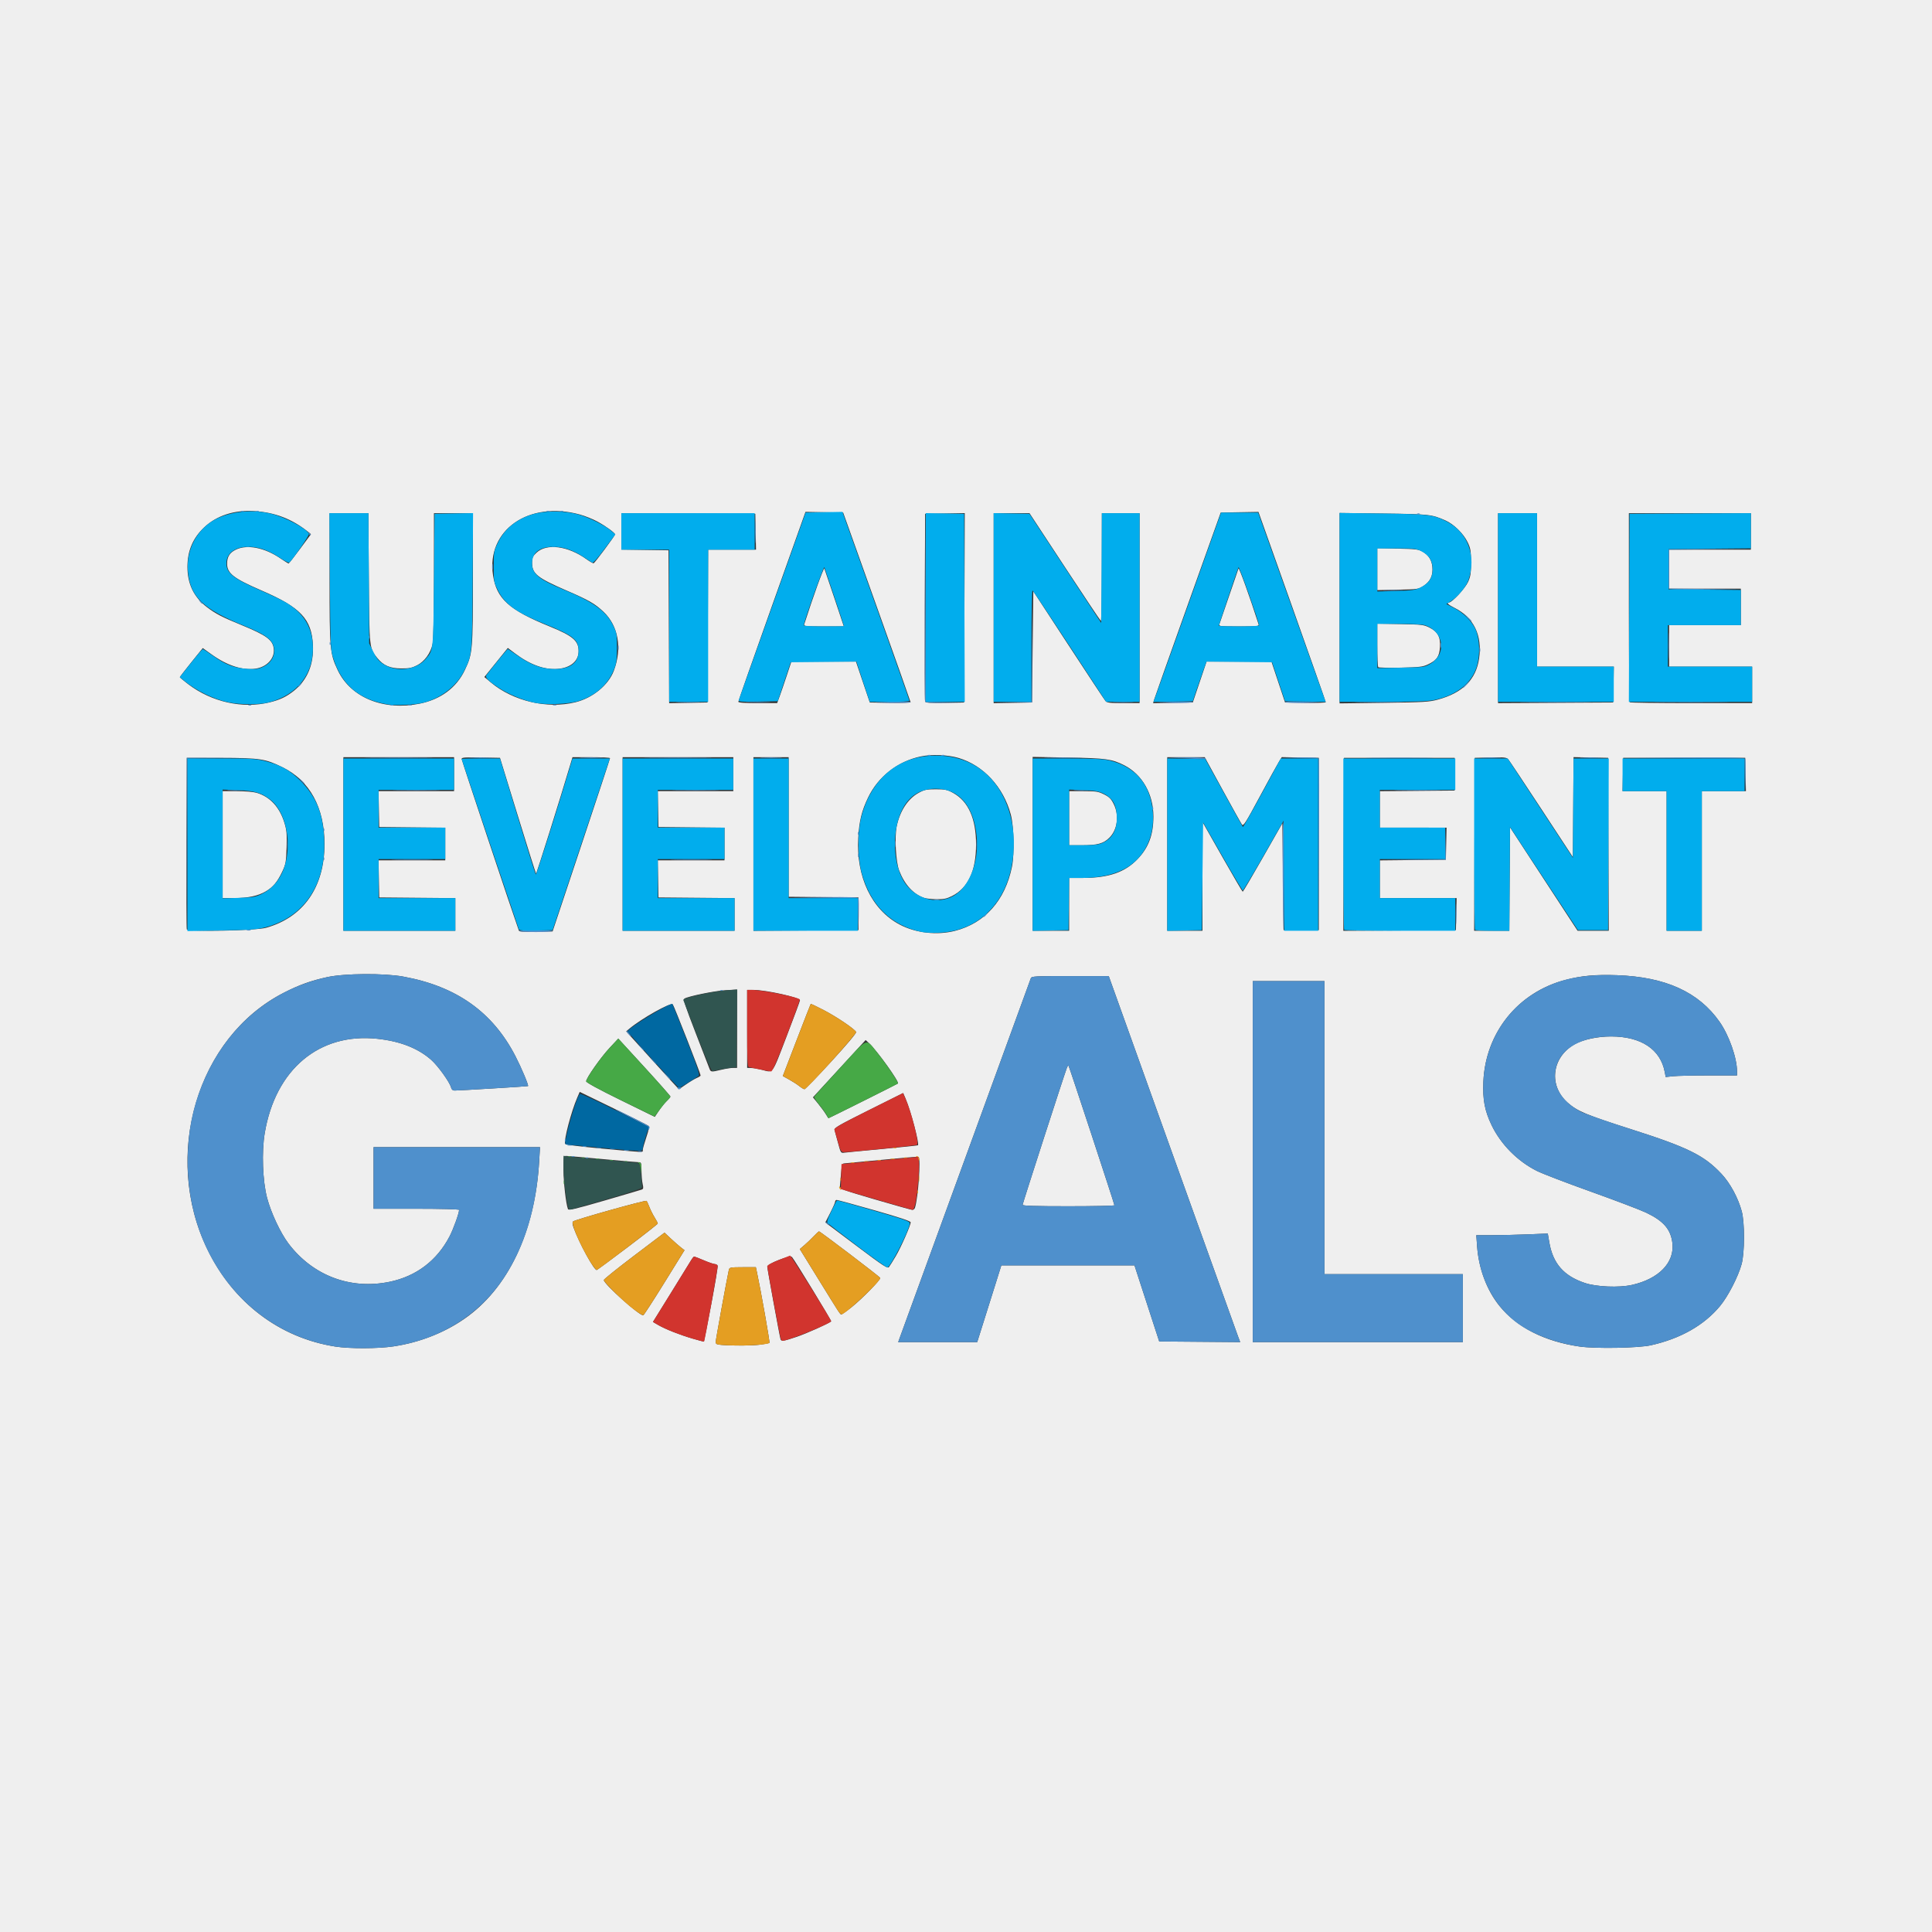 <?xml version="1.0" encoding="UTF-8" standalone="no"?>
<!-- Created with Inkscape (http://www.inkscape.org/) -->

<svg
   version="1.1"
   id="svg385"
   width="1536"
   height="1536"
   viewBox="0 0 1536 1536"
   sodipodi:docname="US Sustainable Development Goal indicators.svg"
   inkscape:version="1.2.2 (b0a84865, 2022-12-01)"
   xmlns:inkscape="http://www.inkscape.org/namespaces/inkscape"
   xmlns:sodipodi="http://sodipodi.sourceforge.net/DTD/sodipodi-0.dtd"
   xmlns="http://www.w3.org/2000/svg"
   xmlns:svg="http://www.w3.org/2000/svg">
  <rect x="0" y="0" width="1536" height="1536" fill="#333333" stroke="none"/>
  <defs
     id="defs389" />
  <sodipodi:namedview
     id="namedview387"
     pagecolor="#ffffff"
     bordercolor="#666666"
     borderopacity="1.0"
     inkscape:showpageshadow="2"
     inkscape:pageopacity="0.0"
     inkscape:pagecheckerboard="0"
     inkscape:deskcolor="#d1d1d1"
     showgrid="false"
     inkscape:zoom="0.15364583"
     inkscape:cx="758.23729"
     inkscape:cy="813.55932"
     inkscape:window-width="1180"
     inkscape:window-height="630"
     inkscape:window-x="371"
     inkscape:window-y="293"
     inkscape:window-maximized="0"
     inkscape:current-layer="g391" />
  <g
     inkscape:groupmode="layer"
     inkscape:label="Image"
     id="g391">
    <g
       id="g566">
      <path
         style="fill:#efefef"
         d="M 0,768 V 0 h 768 768 v 768 768 H 768 0 Z m 312.683,302.45 c 20.409,-3.03 39.896,-10.553 56.049,-21.635 35.161,-24.124 56.715,-69.382 59.948,-125.874 L 429.306,912 H 363.153 297 v 24.5 24.5 h 34 c 19.331,0 34,0.386 34,0.895 0,2.57 -4.627,15.428 -7.595,21.105 -10.065,19.254 -26.524,31.704 -47.685,36.071 -31.127,6.423 -61.012,-4.888 -80.359,-30.417 -6.375,-8.412 -13.903,-24.47 -17.024,-36.317 -3.529,-13.391 -4.37,-36.482 -1.872,-51.416 8.497,-50.817 43.427,-80.055 89.648,-75.042 18.054,1.958 32.067,7.437 42.61,16.659 5.365,4.693 14.83,17.828 15.889,22.05 0.401,1.597 1.328,2.42 2.747,2.436 3.233,0.037 58.098,-3.296 58.431,-3.549 0.67,-0.511 -5.075,-14.202 -9.899,-23.594 -18.112,-35.26 -47.017,-55.786 -89.39,-63.477 -15.293,-2.776 -46.468,-2.561 -60.234,0.414 -13.072,2.826 -22.281,6.136 -34.642,12.45 -68.909,35.204 -96.938,129.51 -60.676,204.148 20.521,42.238 57.3,70.172 101.551,77.127 11.368,1.787 33.82,1.741 46.183,-0.095 z M 1312.5,1069.532 c 23.631,-5.304 42.291,-15.897 55.016,-31.232 6.328,-7.625 14.469,-23.451 17.132,-33.3 2.475,-9.158 2.528,-32.957 0.093,-42 -2.864,-10.633 -9.185,-22.333 -16.007,-29.626 -13.921,-14.881 -26.711,-21.187 -72.733,-35.857 -34.739,-11.074 -41.993,-14.117 -49.592,-20.806 -15.301,-13.468 -12.835,-35.758 5.12,-46.28 6.547,-3.837 18.427,-6.432 29.381,-6.418 23.875,0.029 39.272,10.272 42.639,28.366 l 0.722,3.878 6.011,-0.628 C 1333.588,855.283 1346.352,855 1358.647,855 H 1381 v -3.042 c 0,-10.813 -6.332,-28.846 -13.927,-39.66 -16.613,-23.656 -42.991,-35.617 -81.573,-36.989 -17.246,-0.613 -28.14,0.386 -41.03,3.762 -37.638,9.858 -63.478,41.949 -65.166,80.929 -0.613,14.162 1.096,23.184 6.535,34.5 7.353,15.298 20.584,28.671 36.053,36.443 4.184,2.102 23.583,9.539 43.108,16.527 19.525,6.988 39.24,14.492 43.812,16.676 13.784,6.586 19.511,13.237 20.793,24.153 1.819,15.48 -10.793,28.492 -32.242,33.264 -10.308,2.293 -28.09,1.554 -37.364,-1.553 -16.742,-5.61 -25.371,-15.475 -28.258,-32.307 l -1.2,-6.997 -15.521,0.644 c -8.537,0.354 -21.326,0.645 -28.421,0.647 l -12.9,0.003 0.624,8.75 c 1.27,17.818 7.691,34.966 17.768,47.45 13.819,17.121 35.985,28.366 63.758,32.343 12.723,1.822 46.733,1.215 56.65,-1.011 z m -708.17,-0.478 c 3.756,-0.484 7.086,-1.136 7.399,-1.449 0.475,-0.475 -6.578,-40.385 -9.833,-55.633 l -0.966,-4.528 -10.507,0.028 c -9.681,0.026 -10.541,0.185 -10.948,2.028 -1.713,7.771 -10.475,55.771 -10.475,57.381 0,1.677 0.784,2.071 4.75,2.384 9.496,0.749 23.906,0.649 30.58,-0.211 z m -38.868,-32.032 c 3.075,-16.192 5.369,-30.022 5.096,-30.732 -0.272,-0.71 -1.297,-1.303 -2.277,-1.318 -0.98,-0.015 -4.918,-1.365 -8.753,-3 -3.834,-1.635 -7.277,-2.973 -7.651,-2.973 -0.374,0 -1.551,1.462 -2.615,3.25 -1.064,1.788 -8.283,13.484 -16.041,25.992 l -14.105,22.742 4.192,2.447 c 5.644,3.294 17.381,7.915 27.708,10.908 4.666,1.352 8.567,2.384 8.669,2.291 0.102,-0.092 2.701,-13.416 5.777,-29.608 z m 216.419,14.228 c 2.732,-8.662 7.05,-22.387 9.596,-30.5 l 4.628,-14.75 h 52.913 52.913 l 9.839,30.25 9.839,30.25 32.197,0.264 32.197,0.264 -1.799,-4.764 c -0.989,-2.62 -24.502,-68.095 -52.251,-145.499 L 881.5,776.03 850.857,776.015 c -28.266,-0.014 -30.696,0.121 -31.323,1.735 -0.635,1.635 -101.152,277.319 -104.096,285.5 l -1.349,3.75 h 31.413 31.413 z M 813,957.871 c 0,-1.029 32.892,-102.828 35.105,-108.649 0.523,-1.375 1.138,-2.312 1.368,-2.083 C 849.995,847.662 886,957.155 886,958.221 886,958.649 869.575,959 849.5,959 823.06,959 813,958.689 813,957.871 Z M 1163,1040 v -27 h -55 -55 V 896.5 780 H 1024.5 996 V 923.5 1067 h 83.5 83.5 z m -529.807,22.898 c 7.651,-2.55 26.028,-10.785 27.619,-12.377 0.426,-0.426 -29.19,-49.036 -31.206,-51.22 -1.516,-1.642 -19.603,5.426 -19.616,7.665 -0.009,1.584 9.846,55.561 10.55,57.783 0.583,1.839 2.36,1.578 12.652,-1.852 z m -104.911,-43.231 15.926,-25.715 -2.854,-2.204 c -1.57,-1.212 -5.147,-4.351 -7.95,-6.975 l -5.096,-4.771 -24.108,18.249 c -13.26,10.037 -24.129,18.767 -24.154,19.399 -0.122,3.062 28.774,28.872 31.383,28.031 0.511,-0.165 8.095,-11.871 16.854,-26.014 z m 148.902,19.492 c 8.233,-6.574 23.111,-21.801 22.63,-23.162 C 699.462,1014.997 652.12,979 651.158,979 c -0.338,0 -2.199,1.69 -4.136,3.755 -1.937,2.066 -5.238,5.227 -7.336,7.026 l -3.815,3.271 13.721,22.224 c 18.864,30.554 18.324,29.724 19.355,29.724 0.507,0 4.214,-2.629 8.237,-5.841 z M 499.185,991.422 c 13.043,-9.857 23.737,-18.268 23.765,-18.691 0.028,-0.423 -1.075,-2.552 -2.45,-4.731 -1.375,-2.178 -3.243,-5.882 -4.15,-8.23 -0.907,-2.348 -1.948,-4.613 -2.313,-5.033 -0.715,-0.823 -56.909,14.917 -58.487,16.382 -0.597,0.554 -0.459,2.276 0.371,4.632 4.242,12.029 16.556,34.591 18.522,33.935 0.565,-0.188 11.699,-8.407 24.742,-18.264 z m 213.01,7.197 C 716.406,991.458 724,974.194 724,971.782 c 0,-0.961 -8.847,-3.906 -28.787,-9.585 C 679.379,957.689 665.879,954 665.213,954 664.546,954 664,954.575 664,955.278 c 0,0.703 -1.764,4.727 -3.92,8.942 l -3.92,7.664 24.67,18.521 c 22.355,16.783 24.794,18.361 25.994,16.808 0.728,-0.942 3.145,-4.81 5.371,-8.595 z M 510.278,945.723 c 1.242,-0.477 1.369,-1.331 0.655,-4.407 -0.487,-2.099 -0.896,-6.854 -0.91,-10.566 -0.022,-6.323 -0.166,-6.751 -2.274,-6.761 -1.238,-0.006 -14.175,-1.126 -28.75,-2.489 -14.575,-1.362 -27.512,-2.482 -28.75,-2.489 -2.201,-0.011 -2.25,0.234 -2.246,11.239 0.004,9.937 1.929,26.806 3.538,31 0.475,1.239 5.425,0.087 28.884,-6.72 15.571,-4.518 29.004,-8.481 29.852,-8.806 z M 727.42,960.25 c 2.587,-8.159 4.773,-39.48 2.83,-40.542 -0.412,-0.225 -13.575,0.854 -29.25,2.399 -15.675,1.545 -29.221,2.828 -30.102,2.851 -1.281,0.033 -1.738,1.698 -2.278,8.292 -0.371,4.537 -0.775,9.119 -0.898,10.18 -0.196,1.7 3.108,2.905 27.778,10.122 15.4,4.506 28.757,8.25 29.683,8.32 0.925,0.07 1.932,-0.66 2.237,-1.622 z m -25.439,-46.826 c 15.115,-1.404 27.64,-2.712 27.833,-2.905 1.223,-1.223 -5.783,-27.615 -9.85,-37.102 l -1.904,-4.442 -27.575,13.763 c -24.333,12.145 -27.506,13.998 -26.99,15.763 0.322,1.1 1.565,5.668 2.762,10.152 2.168,8.124 2.186,8.151 5.21,7.739 1.669,-0.227 15.4,-1.562 30.515,-2.967 z M 511.021,914.25 c 0.012,-0.963 1.281,-5.474 2.822,-10.026 1.989,-5.879 2.482,-8.54 1.701,-9.188 -0.605,-0.502 -13.148,-6.773 -27.874,-13.935 l -26.775,-13.023 -2.03,4.711 c -4.719,10.953 -10.633,33.408 -9.608,36.483 0.273,0.819 9.545,2.052 28.822,3.835 36.026,3.331 32.916,3.223 32.942,1.144 z m 175.236,-38.861 c 14.984,-7.486 27.416,-13.772 27.627,-13.968 1.319,-1.223 -16.557,-26.102 -23.165,-32.242 l -2.498,-2.32 -20.954,22.777 -20.954,22.777 4.221,5.182 c 2.322,2.85 5.048,6.582 6.059,8.293 1.011,1.711 1.969,3.111 2.129,3.111 0.16,0 12.551,-6.125 27.534,-13.611 z M 523.751,883.25 c 1.698,-2.612 4.474,-6.072 6.168,-7.687 1.694,-1.615 3.08,-3.322 3.08,-3.793 0,-0.471 -9.326,-11.025 -20.723,-23.453 l -20.723,-22.597 -6.773,7.23 C 477.605,840.61 466,857.103 466,859.642 c 0,0.984 9.51,6.18 27.25,14.89 14.988,7.359 27.287,13.399 27.332,13.424 0.045,0.024 1.471,-2.093 3.17,-4.706 z m 21.686,-21.121 c 3.039,-2.129 6.884,-4.434 8.544,-5.121 1.66,-0.688 3.018,-1.586 3.018,-1.997 0,-1.394 -21.182,-55.505 -22.107,-56.474 -1.72,-1.802 -24.86,11.164 -34.733,19.462 l -2.34,1.966 20.84,22.966 c 11.462,12.631 20.932,22.989 21.045,23.017 0.113,0.028 2.692,-1.691 5.732,-3.82 z m 115.479,-18.185 c 12.238,-13.326 20.046,-22.6 19.727,-23.43 -0.863,-2.249 -15.427,-12.107 -25.975,-17.582 -5.407,-2.806 -9.96,-4.952 -10.117,-4.767 C 644.394,798.349 639.335,811.325 633.31,827 l -10.955,28.5 5.004,2.762 c 2.752,1.519 6.385,3.861 8.072,5.203 1.688,1.343 3.555,2.462 4.149,2.488 0.595,0.026 10.195,-9.878 21.335,-22.009 z M 573.5,850.48 c 3.3,-0.797 7.463,-1.456 9.25,-1.464 L 586,849 v -31.147 -31.147 l -9.293,0.554 c -8.711,0.52 -29.552,4.773 -32.564,6.646 -1.074,0.668 0.773,6.338 8.869,27.219 5.624,14.506 10.611,27.387 11.082,28.625 0.997,2.619 1.441,2.653 9.406,0.73 z m 51.801,-26.331 C 631.185,808.831 636,795.846 636,795.295 636,793.021 609.048,787 598.869,787 H 594 v 31 31 l 3.25,0.096 c 1.788,0.053 5.5,0.674 8.25,1.381 9.538,2.452 7.916,4.609 19.801,-26.328 z m 133.943,-84.084 c 23.763,-6.077 39.889,-24.224 45.301,-50.976 2.072,-10.24 1.569,-32.212 -0.952,-41.59 C 797.714,625.627 781.757,608.39 762,602.571 c -8.611,-2.537 -21.258,-3.034 -29.965,-1.179 -18.379,3.915 -33.812,15.94 -41.852,32.608 -5.12,10.615 -7.069,18.575 -7.851,32.075 -1.796,30.979 10.64,57.103 32.808,68.919 12.735,6.788 29.746,8.744 44.104,5.072 z M 734.5,713.773 c -8.525,-3.039 -15.334,-10.553 -19.633,-21.667 -2.643,-6.832 -3.744,-26.569 -1.961,-35.148 2.516,-12.109 8.864,-21.851 17.27,-26.508 C 734.9,627.832 736.458,627.5 744,627.5 c 7.542,0 9.1,0.333 13.824,2.949 C 769.898,637.137 776,650.858 776,671.316 c 0,21.208 -6.305,34.671 -19.261,41.127 -4.122,2.054 -6.519,2.542 -12.185,2.478 -3.88,-0.043 -8.404,-0.56 -10.054,-1.148 z M 462.167,672.005 C 474.725,634.334 485,603.171 485,602.755 485,602.34 478.284,602 470.075,602 h -14.925 l -1.411,4.75 c -8.368,28.173 -27.205,88.118 -27.575,87.748 -0.262,-0.262 -6.819,-21.069 -14.571,-46.237 L 397.5,602.5 382.25,602.224 c -12.652,-0.229 -15.25,-0.034 -15.25,1.147 0,1.023 41.435,125.26 45.494,136.408 0.353,0.97 3.648,1.212 13.653,1 L 439.334,740.5 Z M 211.5,737.636 C 241.262,729.306 258,705.32 258,671 258,642.05 246.245,620.585 224.577,609.968 210.794,603.214 207.124,602.656 176,602.573 L 148.5,602.5 148.241,670 c -0.142,37.125 -0.028,68.104 0.254,68.842 0.811,2.121 54.811,1.087 63.005,-1.206 z M 177,671.5 V 629 h 11.341 c 6.694,0 13.197,0.559 15.871,1.363 10.578,3.183 18.153,11.445 21.947,23.935 1.756,5.78 2.012,8.769 1.674,19.514 -0.366,11.624 -0.656,13.233 -3.457,19.188 -3.807,8.096 -7.309,12.29 -13.084,15.675 -6.165,3.613 -14.08,5.291 -25.042,5.31 L 177,714 Z m 185,55.515 V 714.029 L 331.75,713.765 301.5,713.5 301.223,698.75 300.947,684 H 327.473 354 V 671.017 658.033 L 327.75,657.767 301.5,657.5 301.223,643.25 300.945,629 H 330.973 361 V 615.5 602 h -44 -44 v 69 69 h 44.5 44.5 z m 222,0 V 714.029 L 553.75,713.765 523.5,713.5 523.223,698.75 522.947,684 H 549.473 576 V 671.017 658.033 L 549.75,657.767 523.5,657.5 523.223,643.25 522.945,629 H 552.973 583 V 615.5 602 h -44 -44 v 69 69 H 539.5 584 Z M 682.5,726.5 v -13 L 654.75,713.234 627,712.968 V 657.484 602 h -14 -14 v 69.011 69.011 L 640.75,739.761 682.5,739.5 Z M 850,719 v -21 l 11.25,-0.017 c 20.315,-0.031 33.184,-4.515 43.251,-15.069 C 913.238,673.754 917,663.568 917,649.074 c 0,-17.787 -8.926,-33.419 -23.233,-40.686 -9.742,-4.948 -14.405,-5.59 -44.517,-6.126 L 821,601.759 V 670.879 740 h 14.5 14.5 z m 0,-68.5 V 629 h 11.304 c 10.123,0 11.84,0.267 16.44,2.56 4.191,2.089 5.608,3.505 7.696,7.696 4.472,8.974 3.017,20.287 -3.44,26.744 -4.653,4.653 -9.563,6 -21.866,6 H 850 Z m 106.007,46.25 0.007,-43.25 15.743,27.72 c 8.659,15.246 15.968,27.73 16.243,27.742 0.275,0.012 7.475,-12.223 16,-27.189 l 15.5,-27.212 0.5,42.47 0.5,42.47 h 14 14 V 671 602.5 l -14.721,-0.277 -14.721,-0.277 -2.345,3.777 c -1.29,2.077 -8.128,14.523 -15.197,27.658 -11.412,21.205 -12.999,23.681 -14.161,22.091 -0.72,-0.985 -7.661,-13.419 -15.424,-27.631 L 957.817,602 H 942.909 928 v 69 69 h 14 14 l 0.007,-43.25 z m 201.773,30 0.28,-12.75 H 1127.53 1097 v -14.983 -14.983 l 26.25,-0.267 26.25,-0.267 0.28,-12.75 0.28,-12.75 H 1123.53 1097 v -14.485 -14.485 l 29.75,-0.265 29.75,-0.265 v -13 -13 h -44 -44 l -0.257,68.76 -0.257,68.76 44.757,-0.26 L 1157.5,739.5 Z m 42.459,-27.867 0.261,-41.117 26.875,41.117 L 1254.25,740 h 12.382 12.382 l -0.257,-68.75 -0.257,-68.75 -13.739,-0.278 -13.739,-0.278 -0.262,39.748 -0.262,39.748 -24.907,-37.969 c -13.699,-20.883 -25.593,-38.77 -26.431,-39.748 -1.337,-1.56 -3.07,-1.744 -14.093,-1.5 L 1172.5,602.5 l -0.257,68.75 -0.257,68.75 h 13.996 13.996 z M 1353,684.5 V 629 h 17.529 17.529 l -0.279,-13.25 -0.279,-13.25 h -48.5 -48.5 l -0.279,13.25 -0.279,13.25 H 1307.471 1325 v 55.5 55.5 h 14 14 z M 214.39,558.397 c 8.126,-1.969 13.235,-4.402 19.194,-9.139 10.783,-8.573 16.007,-21.163 15.198,-36.629 -1.073,-20.505 -9.823,-29.764 -40.782,-43.152 -22.381,-9.678 -27.455,-13.635 -27.455,-21.41 0,-5.376 2.092,-8.712 6.934,-11.056 8.949,-4.332 22.791,-1.668 35.216,6.779 3.407,2.316 6.438,4.211 6.735,4.211 0.297,0 4.422,-5.247 9.168,-11.661 l 8.628,-11.661 -2.363,-1.903 c -12.662,-10.198 -26.317,-15.447 -42.806,-16.452 -15.993,-0.975 -29.945,3.614 -39.923,13.131 -8.826,8.419 -13.058,18.453 -13.109,31.086 -0.055,13.592 5.079,24.26 15.461,32.129 7.21,5.464 11.676,7.78 27.715,14.373 19.615,8.063 24.59,11.703 25.434,18.61 0.94,7.688 -5.298,14.571 -14.458,15.954 -10.165,1.534 -22.588,-2.464 -34.735,-11.179 l -7.226,-5.185 -9.108,11.285 C 147.098,532.734 143,538.064 143,538.372 c 0,0.308 3.032,2.856 6.738,5.662 18.71,14.164 43.105,19.583 64.652,14.363 z m 119.402,1.022 c 16.663,-3.418 29.109,-12.686 35.714,-26.593 6.249,-13.158 6.458,-15.516 6.477,-73.076 L 376,408 H 360.5 345 v 49.451 c 0,31.813 -0.387,51.258 -1.086,54.516 -1.566,7.302 -6.388,13.925 -12.361,16.978 -4.034,2.062 -6.342,2.521 -12.5,2.489 -8.905,-0.046 -14.134,-2.284 -18.928,-8.099 -6.558,-7.956 -6.51,-7.514 -6.893,-64.085 L 292.884,408 H 277.442 262 v 51.435 c 0,57.281 0.254,60.152 6.503,73.374 10.31,21.816 36.541,32.508 65.289,26.61 z M 457.5,558.311 c 13.72,-3.383 26.216,-13.632 30.511,-25.026 6.753,-17.913 3.617,-35.732 -8.266,-46.959 -6.738,-6.366 -11.579,-9.151 -29.136,-16.761 -23.791,-10.313 -27.598,-13.408 -27.606,-22.446 -0.003,-3.722 0.528,-4.883 3.525,-7.71 8.067,-7.608 24.988,-5.408 39.7,5.161 2.713,1.949 5.299,3.406 5.747,3.238 C 472.982,447.427 489,425.852 489,424.875 c 0,-1.225 -7.244,-6.502 -14,-10.198 -3.575,-1.956 -9.856,-4.48 -13.958,-5.61 -40.7,-11.212 -74.531,12.482 -69.062,48.367 2.833,18.59 12.668,27.467 45.02,40.634 18.427,7.5 23.004,11.408 22.996,19.632 -0.008,7.84 -6.331,13.217 -16.564,14.087 -10.393,0.883 -22.061,-3.326 -33.814,-12.199 l -5.882,-4.441 -9.326,11.543 -9.326,11.543 5.208,4.369 c 17.72,14.863 44.885,21.213 67.208,15.708 z M 562.758,497.75 563.015,437 h 19.02 19.02 L 600.777,422.75 600.5,408.5 547.25,408.241 494,407.982 v 14.487 14.487 l 18.75,0.272 18.75,0.272 0.258,60.776 0.258,60.776 L 547.258,558.776 562.5,558.5 Z m 57.033,56 c 1.064,-2.888 3.609,-10.312 5.655,-16.5 L 629.165,526 h 25.672 25.672 l 5.495,16.25 5.495,16.25 16.25,0.275 c 8.938,0.151 16.228,-0.074 16.201,-0.5 C 723.924,557.849 711.848,523.75 697.116,482.5 l -26.786,-75 -14.967,-0.275 -14.967,-0.275 -26.698,74.905 C 599.014,523.053 587,557.265 587,557.88 587,558.658 591.71,559 602.428,559 h 15.428 z m 19.633,-57.5 c 6.836,-21.418 15.488,-45.404 15.962,-44.25 0.339,0.825 3.957,11.512 8.04,23.75 l 7.424,22.25 h -15.992 c -14.777,0 -15.95,-0.133 -15.434,-1.75 z m 127.333,-13.025 0.256,-75.275 -15.756,0.275 L 735.5,408.5 l -0.259,74 c -0.142,40.7 -0.039,74.574 0.229,75.276 0.372,0.975 4.091,1.211 15.759,1 L 766.5,558.5 Z M 821,514.294 l 0.5,-44.206 27.928,42.706 c 15.36,23.488 28.592,43.494 29.405,44.456 1.266,1.499 3.319,1.75 14.322,1.75 H 906 V 483.5 408 h -15 -15 v 43.059 c 0,23.682 -0.364,42.834 -0.81,42.558 -0.445,-0.275 -13.383,-19.65 -28.75,-43.054 L 818.5,408.009 804.25,408.005 790,408 v 75.526 75.526 L 805.25,558.776 820.5,558.5 Z M 953.782,542.25 959.272,526 h 25.781 25.781 l 5.416,16.25 5.416,16.25 16.168,0.275 c 8.892,0.151 16.176,-0.074 16.186,-0.5 0.01,-0.426 -12.027,-34.643 -26.75,-76.038 l -26.768,-75.263 -15,0.263 -15,0.263 -26.262,73.5 c -14.444,40.425 -26.533,74.524 -26.865,75.776 l -0.603,2.276 15.76,-0.276 15.76,-0.276 z m 15.682,-46 c 0.373,-0.963 3.804,-10.975 7.624,-22.25 3.821,-11.275 7.215,-21.175 7.544,-22 0.456,-1.145 9.205,23.136 15.944,44.25 0.516,1.618 -0.666,1.75 -15.616,1.75 -14.996,0 -16.125,-0.128 -15.497,-1.75 z m 173.69,59.963 c 19.781,-5.381 30.409,-16.019 32.79,-32.822 2.608,-18.402 -4.338,-32.581 -19.694,-40.202 -4.91,-2.437 -6.656,-4.189 -4.176,-4.189 2.362,0 12.816,-11.308 15.078,-16.309 1.993,-4.407 2.344,-6.777 2.321,-15.691 -0.024,-9.376 -0.32,-11.103 -2.764,-16.126 -3.253,-6.686 -10.941,-14.204 -17.487,-17.099 -10.948,-4.843 -12.974,-5.069 -49.472,-5.511 L 1065,407.842 v 75.683 75.683 l 35.25,-0.457 c 31.723,-0.411 36.016,-0.665 42.904,-2.539 z M 1095.75,530.424 c -0.412,-0.417 -0.75,-8.368 -0.75,-17.67 v -16.913 l 18.25,0.329 c 16.697,0.301 18.651,0.527 22.962,2.65 6.827,3.363 9.124,7.552 8.606,15.698 -0.477,7.495 -2.605,10.495 -9.818,13.84 -3.875,1.797 -6.861,2.138 -21.5,2.455 -9.35,0.202 -17.337,0.027 -17.75,-0.389 z M 1095,452.5 v -16.672 l 16.25,0.336 c 14.073,0.291 16.705,0.604 19.645,2.336 4.886,2.878 7.317,6.658 7.85,12.204 0.642,6.68 -1.548,11.474 -6.841,14.98 -4.16,2.755 -4.608,2.824 -20.579,3.152 L 1095,469.172 Z m 187.778,91.75 0.277,-14.25 H 1252.527 1222 v -61 -61 h -15.5 -15.5 v 75.51 75.51 l 45.75,-0.26 L 1282.5,558.5 Z M 1393,544.5 V 530 h -33 -33 V 513.5 497 h 28.5 28.5 V 482.5 468 H 1355.5 1327 V 452.5 437 h 32.5 32.5 V 422.5 408 h -48.5 -48.5 v 74.833 c 0,41.158 0.3,75.133 0.667,75.5 0.367,0.367 22.417,0.667 49,0.667 H 1393 Z"
         id="path582" />
      <path
         style="fill:#4f90cc"
         d="m 266.5,1070.545 c -70.739,-11.12 -120.329,-76.284 -117.215,-154.025 0.66,-16.466 3.394,-31.5 8.328,-45.785 17.101,-49.511 54.184,-83.438 102.653,-93.915 13.766,-2.976 44.94,-3.19 60.234,-0.414 42.373,7.691 71.278,28.216 89.39,63.477 4.824,9.392 10.569,23.083 9.899,23.594 -0.333,0.254 -55.197,3.587 -58.431,3.549 -1.418,-0.016 -2.346,-0.839 -2.747,-2.436 -1.06,-4.223 -10.525,-17.358 -15.889,-22.05 -10.542,-9.222 -24.556,-14.701 -42.61,-16.659 -46.221,-5.013 -81.151,24.225 -89.648,75.042 -2.497,14.934 -1.656,38.025 1.872,51.416 3.122,11.846 10.649,27.905 17.024,36.317 19.347,25.529 49.232,36.841 80.359,30.417 C 330.881,1014.704 347.34,1002.254 357.405,983 360.373,977.322 365,964.464 365,961.895 365,961.386 350.331,961 331,961 H 297 V 936.5 912 h 66.153 66.153 l -0.626,10.941 c -2.122,37.09 -11.573,68.187 -28.409,93.477 -19.564,29.387 -50.614,48.541 -87.588,54.031 -12.362,1.836 -34.815,1.882 -46.183,0.095 z m 989.35,0 c -20.055,-2.872 -39.543,-10.549 -51.85,-20.426 -17.325,-13.904 -27.95,-35.159 -29.676,-59.367 l -0.624,-8.75 12.9,-0.003 c 7.095,-0.002 19.884,-0.293 28.421,-0.647 l 15.521,-0.644 1.2,6.997 c 2.886,16.832 11.515,26.698 28.258,32.307 9.274,3.107 27.055,3.846 37.364,1.553 21.449,-4.772 34.061,-17.784 32.242,-33.264 -1.283,-10.915 -7.01,-17.567 -20.793,-24.153 -4.572,-2.184 -24.287,-9.689 -43.812,-16.676 -19.525,-6.988 -38.923,-14.425 -43.108,-16.527 -15.469,-7.771 -28.7,-21.145 -36.053,-36.443 -5.439,-11.316 -7.148,-20.338 -6.535,-34.5 1.218,-28.13 15.262,-53.572 37.879,-68.619 18.622,-12.389 38.747,-17.124 68.317,-16.072 38.582,1.372 64.96,13.333 81.573,36.989 7.595,10.814 13.927,28.847 13.927,39.66 v 3.042 h -22.353 c -12.294,0 -25.058,0.283 -28.365,0.628 l -6.011,0.628 -0.722,-3.878 c -3.367,-18.094 -18.764,-28.337 -42.639,-28.366 -22.823,-0.028 -39.198,8.852 -43.479,23.578 -4.141,14.244 2.901,27.458 19.275,36.166 3.187,1.695 20.869,7.887 39.294,13.76 46.022,14.67 58.812,20.976 72.733,35.857 6.822,7.293 13.144,18.993 16.007,29.626 2.435,9.043 2.383,32.842 -0.093,42 -2.662,9.85 -10.804,25.675 -17.132,33.3 -12.725,15.334 -31.384,25.927 -55.016,31.232 -9.916,2.226 -43.926,2.833 -56.65,1.011 z M 715.438,1063.25 c 2.944,-8.181 103.461,-283.865 104.096,-285.5 0.627,-1.614 3.057,-1.749 31.323,-1.735 l 30.643,0.015 50.453,140.735 c 27.749,77.404 51.262,142.879 52.251,145.499 l 1.799,4.764 -32.197,-0.264 -32.197,-0.264 -9.839,-30.25 -9.839,-30.25 H 849.018 796.105 l -4.628,14.75 c -2.546,8.113 -6.864,21.837 -9.596,30.5 l -4.967,15.75 h -31.413 -31.413 z M 886,958.221 c 0,-1.066 -36.005,-110.559 -36.527,-111.081 -0.229,-0.229 -0.845,0.708 -1.368,2.083 C 845.892,855.044 813,956.843 813,957.871 813,958.689 823.06,959 849.5,959 c 20.075,0 36.5,-0.351 36.5,-0.779 z M 996,923.5 V 780 h 28.5 28.5 V 896.5 1013 h 55 55 v 27 27 H 1079.5 996 Z m -339.128,48.75 c -1.244,-1.586 -1.208,-1.621 0.378,-0.378 0.963,0.755 1.75,1.542 1.75,1.75 0,0.823 -0.821,0.293 -2.128,-1.372 z M 465.812,920.317 c 0.722,-0.289 1.584,-0.253 1.917,0.079 0.332,0.332 -0.258,0.569 -1.312,0.525 -1.165,-0.048 -1.402,-0.285 -0.604,-0.604 z m -11,-1 c 0.722,-0.289 1.584,-0.253 1.917,0.079 0.332,0.332 -0.258,0.569 -1.312,0.525 -1.165,-0.048 -1.402,-0.285 -0.604,-0.604 z m 52.457,-4.01 c 0.973,-0.254 2.323,-0.237 3,0.037 0.677,0.274 -0.119,0.481 -1.769,0.461 -1.65,-0.02 -2.204,-0.244 -1.231,-0.498 z M 496.25,914.311 c 0.963,-0.252 2.538,-0.252 3.5,0 0.963,0.252 0.175,0.457 -1.75,0.457 -1.925,0 -2.712,-0.206 -1.75,-0.457 z m -11,-1 c 0.963,-0.252 2.538,-0.252 3.5,0 0.963,0.252 0.175,0.457 -1.75,0.457 -1.925,0 -2.712,-0.206 -1.75,-0.457 z m -11,-1 c 0.963,-0.252 2.538,-0.252 3.5,0 0.963,0.252 0.175,0.457 -1.75,0.457 -1.925,0 -2.712,-0.206 -1.75,-0.457 z m -10.981,-1.004 c 0.973,-0.254 2.323,-0.237 3,0.037 0.677,0.274 -0.119,0.481 -1.769,0.461 -1.65,-0.02 -2.204,-0.244 -1.231,-0.498 z M 451.25,910.311 c 0.963,-0.252 2.538,-0.252 3.5,0 0.963,0.252 0.175,0.457 -1.75,0.457 -1.925,0 -2.712,-0.206 -1.75,-0.457 z m -2.171,-3.894 c 0.048,-1.165 0.285,-1.402 0.604,-0.604 0.289,0.722 0.253,1.584 -0.079,1.917 -0.332,0.332 -0.569,-0.258 -0.525,-1.312 z m 66.298,-8.674 c 0.46,-1.43 -1.99,-3.05 -13.156,-8.698 -7.547,-3.817 -13.377,-6.964 -12.957,-6.993 1.147,-0.079 26.498,12.754 27.091,13.713 0.282,0.457 0.05,1.484 -0.515,2.282 -0.837,1.182 -0.923,1.125 -0.463,-0.305 z m 23.255,-32.528 c -0.267,-0.432 0.348,-0.786 1.368,-0.786 1.019,0 1.635,0.354 1.368,0.786 C 541.1,865.646 540.485,866 540,866 c -0.485,0 -1.1,-0.354 -1.368,-0.786 z M 529.437,854.75 526.5,851.5 l 3.25,2.937 c 3.029,2.738 3.71,3.563 2.937,3.563 -0.172,0 -1.635,-1.462 -3.25,-3.25 z m -10.513,-11.5 -2.424,-2.75 2.75,2.424 c 1.512,1.333 2.75,2.571 2.75,2.75 0,0.784 -0.81,0.146 -3.076,-2.424 z m -10,-11 -2.424,-2.75 2.75,2.424 c 2.57,2.266 3.209,3.076 2.424,3.076 -0.179,0 -1.417,-1.238 -2.75,-2.75 z m -9.43,-10.256 c -0.999,-1.103 -1.631,-2.184 -1.405,-2.402 0.226,-0.218 1.219,0.685 2.207,2.006 2.182,2.918 1.697,3.157 -0.802,0.396 z m 73.318,-34.677 c 0.722,-0.289 1.584,-0.253 1.917,0.079 0.332,0.332 -0.258,0.569 -1.312,0.525 -1.165,-0.048 -1.402,-0.285 -0.604,-0.604 z M 412.655,740.25 c -0.255,-0.412 5.751,-0.75 13.345,-0.75 7.595,0 13.6,0.338 13.345,0.75 -0.255,0.412 -6.26,0.75 -13.345,0.75 -7.085,0 -13.091,-0.338 -13.345,-0.75 z m -216.385,-0.943 c 0.973,-0.254 2.323,-0.237 3,0.037 0.677,0.274 -0.119,0.481 -1.769,0.461 -1.65,-0.02 -2.204,-0.244 -1.231,-0.498 z M 148.49,670.5 l 0.01,-68 23,-0.028 23,-0.028 -22.743,0.296 -22.743,0.296 -0.267,67.732 -0.267,67.732 0.01,-68 z M 682.215,726.766 682,714.032 l -27.75,-0.282 -27.75,-0.282 27.781,-0.234 c 22.129,-0.186 27.884,0.033 28.283,1.075 0.276,0.72 0.359,6.682 0.184,13.25 L 682.43,739.5 Z m 337.556,-30.362 c -0.149,-23.428 0.066,-42.804 0.479,-43.059 0.412,-0.255 0.75,18.913 0.75,42.596 0,23.682 -0.215,43.059 -0.479,43.059 -0.263,0 -0.601,-19.168 -0.75,-42.596 z m 28.472,-25.127 -0.243,-68.223 -14.75,-0.306 -14.75,-0.306 14.781,-0.221 c 11.071,-0.166 14.901,0.093 15.259,1.029 0.263,0.688 0.358,31.625 0.211,68.75 l -0.266,67.5 z M 1157.389,726.5 c 0,-7.15 0.161,-9.944 0.354,-6.208 0.193,3.735 0.192,9.585 0,13 -0.195,3.415 -0.352,0.358 -0.351,-6.792 z M 782,728.622 c 0,-0.208 0.787,-0.995 1.75,-1.75 1.586,-1.244 1.621,-1.208 0.378,0.378 C 782.821,728.916 782,729.445 782,728.622 Z m -39.238,-13.33 c 1.244,-0.239 3.044,-0.23 4,0.02 0.956,0.25 -0.062,0.446 -2.262,0.435 -2.2,-0.011 -2.982,-0.216 -1.738,-0.455 z M 257.079,682.417 c 0.048,-1.165 0.285,-1.402 0.604,-0.604 0.289,0.722 0.253,1.584 -0.079,1.917 -0.332,0.332 -0.569,-0.258 -0.525,-1.312 z m 57.231,0.835 c 7.595,-0.17 19.745,-0.17 27,9.7e-4 7.255,0.171 1.04,0.31 -13.81,0.309 -14.85,-5.3e-4 -20.786,-0.14 -13.19,-0.31 z m 222,0 c 7.595,-0.17 19.745,-0.17 27,9.7e-4 7.255,0.171 1.04,0.31 -13.81,0.309 -14.85,-5.3e-4 -20.786,-0.14 -13.19,-0.31 z m 586.41,0.007 26.22,-0.292 0.326,-12.485 0.327,-12.485 -0.047,12.752 -0.047,12.752 -26.5,0.026 -26.5,0.026 26.22,-0.292 z M 682.158,680 c 0,-1.375 0.227,-1.938 0.504,-1.25 0.277,0.688 0.277,1.812 0,2.5 -0.277,0.688 -0.504,0.125 -0.504,-1.25 z m -453.83,-8.5 c 0.004,-3.85 0.185,-5.302 0.402,-3.228 0.216,2.075 0.213,5.225 -0.008,7 -0.221,1.775 -0.398,0.078 -0.394,-3.772 z m 548,0 c 0.004,-3.85 0.185,-5.302 0.402,-3.228 0.216,2.075 0.213,5.225 -0.008,7 -0.221,1.775 -0.398,0.078 -0.394,-3.772 z M 711.272,671 c 0,-2.475 0.195,-3.487 0.433,-2.25 0.238,1.238 0.238,3.263 0,4.5 -0.238,1.238 -0.433,0.225 -0.433,-2.25 z m -29.193,-8.583 c 0.048,-1.165 0.285,-1.402 0.604,-0.604 0.289,0.722 0.253,1.584 -0.079,1.917 -0.332,0.332 -0.569,-0.258 -0.525,-1.312 z m -425,-3 c 0.048,-1.165 0.285,-1.402 0.604,-0.604 0.289,0.722 0.253,1.584 -0.079,1.917 -0.332,0.332 -0.569,-0.258 -0.525,-1.312 z m 659,-17 c 0.048,-1.165 0.285,-1.402 0.604,-0.604 0.289,0.722 0.253,1.584 -0.079,1.917 -0.332,0.332 -0.569,-0.258 -0.525,-1.312 z M 181.75,628.263 c 2.888,-0.202 7.612,-0.202 10.5,0 2.888,0.202 0.525,0.367 -5.25,0.367 -5.775,0 -8.137,-0.165 -5.25,-0.367 z m 134,-0.011 c 8.387,-0.167 22.113,-0.167 30.5,0 8.387,0.167 1.525,0.304 -15.25,0.304 -16.775,0 -23.637,-0.137 -15.25,-0.304 z m 222,0 c 8.387,-0.167 22.113,-0.167 30.5,0 8.387,0.167 1.525,0.304 -15.25,0.304 -16.775,0 -23.637,-0.137 -15.25,-0.304 z m 317.034,0.01 c 2.906,-0.203 7.406,-0.201 10,0.005 2.594,0.205 0.216,0.371 -5.284,0.368 -5.5,-0.003 -7.622,-0.171 -4.716,-0.373 z m 257.028,-0.01 c 8.421,-0.167 21.922,-0.167 30,8.2e-4 8.079,0.168 1.188,0.305 -15.312,0.304 -16.5,-4.5e-4 -23.11,-0.138 -14.688,-0.305 z M 1387.216,616.26 1387,603.019 l -48.25,-0.269 -48.25,-0.269 48.281,-0.24 c 38.968,-0.194 48.378,0.012 48.782,1.065 0.276,0.718 0.359,6.906 0.185,13.75 L 1387.432,629.5 Z M 238.924,620.25 236.5,617.5 l 2.75,2.424 c 2.57,2.266 3.209,3.076 2.424,3.076 -0.179,0 -1.417,-1.238 -2.75,-2.75 z M 943,603 l -15.5,-0.579 15.191,-0.21 c 9.283,-0.129 15.431,0.179 15.809,0.79 0.34,0.55 0.479,0.905 0.309,0.79 C 958.639,603.674 951.525,603.319 943,603 Z m -648.25,-0.749 c 12.238,-0.159 32.263,-0.159 44.5,0 12.238,0.159 2.225,0.289 -22.25,0.289 -24.475,0 -34.487,-0.13 -22.25,-0.289 z m 79.5,0.006 c 4.263,-0.187 11.238,-0.187 15.5,0 4.263,0.187 0.775,0.341 -7.75,0.341 -8.525,0 -12.012,-0.153 -7.75,-0.341 z m 88,0 c 4.263,-0.187 11.238,-0.187 15.5,0 4.263,0.187 0.775,0.341 -7.75,0.341 -8.525,0 -12.012,-0.153 -7.75,-0.341 z m 54.5,-0.006 c 12.238,-0.159 32.263,-0.159 44.5,0 12.238,0.159 2.225,0.289 -22.25,0.289 -24.475,0 -34.487,-0.13 -22.25,-0.289 z m 89,0.006 c 3.987,-0.19 10.512,-0.19 14.5,0 3.987,0.19 0.725,0.345 -7.25,0.345 -7.975,0 -11.238,-0.155 -7.25,-0.345 z m 227,-0.004 c 6.737,-0.173 17.762,-0.173 24.5,0 6.737,0.173 1.225,0.315 -12.25,0.315 -13.475,0 -18.988,-0.142 -12.25,-0.315 z m 258.068,-0.002 c 12.275,-0.159 32.075,-0.159 44,4.1e-4 11.925,0.159 1.882,0.29 -22.318,0.289 -24.2,-2.3e-4 -33.957,-0.131 -21.682,-0.29 z m 88.474,0.007 c 3.735,-0.193 9.585,-0.191 13,0.003 3.415,0.195 0.358,0.353 -6.792,0.351 -7.15,-0.002 -9.944,-0.161 -6.208,-0.354 z m 77.915,0.002 c 3.688,-0.192 9.989,-0.193 14,-0.003 4.012,0.19 0.994,0.347 -6.706,0.349 -7.7,0.002 -10.982,-0.154 -7.294,-0.346 z m -519.394,-1.943 c 0.722,-0.289 1.584,-0.253 1.917,0.079 0.332,0.332 -0.258,0.569 -1.312,0.525 -1.165,-0.048 -1.402,-0.285 -0.604,-0.604 z m 11,0 c 0.722,-0.289 1.584,-0.253 1.917,0.079 0.332,0.332 -0.258,0.569 -1.312,0.525 -1.165,-0.048 -1.402,-0.285 -0.604,-0.604 z m -551,-40 c 0.722,-0.289 1.584,-0.253 1.917,0.079 0.332,0.332 -0.258,0.569 -1.312,0.525 -1.165,-0.048 -1.402,-0.285 -0.604,-0.604 z m 113,0 c 0.722,-0.289 1.584,-0.253 1.917,0.079 0.332,0.332 -0.258,0.569 -1.312,0.525 -1.165,-0.048 -1.402,-0.285 -0.604,-0.604 z m 13.938,0.021 c 0.688,-0.277 1.812,-0.277 2.5,0 0.688,0.277 0.125,0.504 -1.25,0.504 -1.375,0 -1.938,-0.227 -1.25,-0.504 z m 115,0 c 0.688,-0.277 1.812,-0.277 2.5,0 0.688,0.277 0.125,0.504 -1.25,0.504 -1.375,0 -1.938,-0.227 -1.25,-0.504 z m 99.5,-2.081 c 4.263,-0.187 11.238,-0.187 15.5,0 4.263,0.187 0.775,0.341 -7.75,0.341 -8.525,0 -12.012,-0.153 -7.75,-0.341 z m 55.547,-10e-4 c 4.564,-0.186 11.764,-0.185 16,0.002 4.236,0.187 0.503,0.339 -8.297,0.338 -8.8,-10e-4 -12.266,-0.154 -7.703,-0.34 z M 697,558.324 c 13.4,-0.725 27.004,-0.762 27.002,-0.074 -10e-4,0.412 -7.315,0.665 -16.252,0.561 -8.938,-0.104 -13.775,-0.323 -10.75,-0.487 z M 735.46,557.75 c -0.262,-0.688 -0.358,-34.55 -0.212,-75.25 l 0.265,-74 0.243,74.724 0.243,74.724 15.25,0.304 15.25,0.304 -15.281,0.222 c -11.472,0.167 -15.4,-0.09 -15.759,-1.028 z m 69.529,0.514 14.991,-0.316 0.276,-44.474 0.276,-44.474 -0.016,44.75 L 820.5,558.5 l -15.251,0.04 -15.251,0.04 14.991,-0.316 z m 81.261,-0.006 c 3.712,-0.192 9.787,-0.192 13.5,0 3.712,0.192 0.675,0.35 -6.75,0.35 -7.425,0 -10.463,-0.157 -6.75,-0.35 z m 35.75,0.066 c 13.392,-0.724 26.776,-0.762 26.348,-0.074 -0.257,0.412 -7.527,0.665 -16.157,0.561 -8.63,-0.104 -13.216,-0.323 -10.191,-0.487 z m 99.652,-0.074 c -0.257,-0.412 4.554,-0.632 10.691,-0.488 20.227,0.475 22.397,0.857 5.966,1.049 -8.905,0.104 -16.401,-0.148 -16.657,-0.561 z m 58.598,0.002 c 8.662,-0.166 22.837,-0.166 31.5,0 8.662,0.166 1.575,0.303 -15.75,0.303 -17.325,0 -24.413,-0.136 -15.75,-0.303 z m 133.569,-10e-4 c 12.825,-0.158 33.525,-0.158 46,3.8e-4 12.475,0.159 1.981,0.288 -23.319,0.288 -25.3,-2.1e-4 -35.507,-0.13 -22.681,-0.288 z m 105.862,2.6e-4 c 13.299,-0.157 35.349,-0.158 49,-3.4e-4 13.651,0.157 2.769,0.286 -24.181,0.286 -26.95,1.8e-4 -38.119,-0.128 -24.819,-0.286 z M 1163,546.687 c 0,-0.172 1.462,-1.635 3.25,-3.25 l 3.25,-2.937 -2.937,3.25 c -2.738,3.029 -3.563,3.71 -3.563,2.937 z m -926,-1.065 c 0,-0.208 0.787,-0.995 1.75,-1.75 1.586,-1.244 1.621,-1.208 0.378,0.378 C 237.821,545.916 237,546.445 237,545.622 Z M 1326.409,513.5 c 0,-9.35 0.149,-13.31 0.334,-8.799 0.185,4.51 0.186,12.16 0,17 -0.184,4.84 -0.335,1.149 -0.336,-8.201 z M 1140,525.622 c 0,-0.208 0.787,-0.995 1.75,-1.75 1.586,-1.244 1.621,-1.208 0.378,0.378 -1.306,1.666 -2.128,2.195 -2.128,1.372 z M 1176.195,516.5 c 0.02,-1.65 0.244,-2.204 0.498,-1.231 0.254,0.973 0.237,2.323 -0.037,3 -0.274,0.677 -0.481,-0.119 -0.461,-1.769 z M 491.232,515 c 0,-1.925 0.206,-2.712 0.457,-1.75 0.252,0.963 0.252,2.538 0,3.5 -0.252,0.963 -0.457,0.175 -0.457,-1.75 z m 654,-2 c 0,-1.925 0.206,-2.712 0.457,-1.75 0.252,0.963 0.252,2.538 0,3.5 -0.252,0.963 -0.457,0.175 -0.457,-1.75 z m -883.153,-1.583 c 0.048,-1.165 0.285,-1.402 0.604,-0.604 0.289,0.722 0.253,1.584 -0.079,1.917 -0.332,0.332 -0.569,-0.258 -0.525,-1.312 z m 31,-5 c 0.048,-1.165 0.285,-1.402 0.604,-0.604 0.289,0.722 0.253,1.584 -0.079,1.917 -0.332,0.332 -0.569,-0.258 -0.525,-1.312 z M 1166.437,490.75 1163.5,487.5 l 3.25,2.937 c 3.03,2.738 3.71,3.563 2.937,3.563 -0.172,0 -1.635,-1.462 -3.25,-3.25 z M 158.872,478.25 c -1.244,-1.586 -1.208,-1.621 0.378,-0.378 0.963,0.755 1.75,1.542 1.75,1.75 0,0.823 -0.821,0.293 -2.128,-1.372 z m 942.419,-8.992 c 3.735,-0.193 9.585,-0.191 13,0.003 3.415,0.195 0.358,0.353 -6.792,0.351 -7.15,-0.002 -9.944,-0.161 -6.208,-0.354 z m 225.149,-1.551 c -0.273,-0.712 -0.371,-8.024 -0.219,-16.25 L 1326.5,436.5 l 32.5,-0.021 32.5,-0.021 -32.25,0.284 -32.25,0.284 v 15.471 15.471 l 28.75,0.281 28.75,0.281 -28.781,0.234 c -22.793,0.185 -28.885,-0.035 -29.278,-1.06 z M 391.252,450.5 c 0.011,-2.2 0.216,-2.982 0.455,-1.738 0.239,1.244 0.23,3.044 -0.02,4 -0.25,0.956 -0.446,-0.062 -0.435,-2.262 z M 600.397,423 c 0,-7.975 0.155,-11.238 0.345,-7.25 0.19,3.987 0.19,10.512 0,14.5 -0.19,3.987 -0.345,0.725 -0.345,-7.25 z M 195.75,434.338 c 0.688,-0.277 1.812,-0.277 2.5,0 0.688,0.277 0.125,0.504 -1.25,0.504 -1.375,0 -1.938,-0.227 -1.25,-0.504 z m 243,0 c 0.688,-0.277 1.812,-0.277 2.5,0 0.688,0.277 0.125,0.504 -1.25,0.504 -1.375,0 -1.938,-0.227 -1.25,-0.504 z M 245.564,424.293 c -0.543,-1.425 -0.428,-1.54 0.56,-0.56 0.683,0.678 0.991,1.485 0.683,1.793 -0.308,0.308 -0.867,-0.247 -1.243,-1.233 z m 881.248,-15.976 c 0.722,-0.289 1.584,-0.253 1.917,0.079 0.332,0.332 -0.258,0.569 -1.312,0.525 -1.165,-0.048 -1.402,-0.285 -0.604,-0.604 z m -935,-2 c 0.722,-0.289 1.584,-0.253 1.917,0.079 0.332,0.332 -0.258,0.569 -1.312,0.525 -1.165,-0.048 -1.402,-0.285 -0.604,-0.604 z m 12,0 c 0.722,-0.289 1.584,-0.253 1.917,0.079 0.332,0.332 -0.258,0.569 -1.312,0.525 -1.165,-0.048 -1.402,-0.285 -0.604,-0.604 z m 231,0 c 0.722,-0.289 1.584,-0.253 1.917,0.079 0.332,0.332 -0.258,0.569 -1.312,0.525 -1.165,-0.048 -1.402,-0.285 -0.604,-0.604 z m 11,0 c 0.722,-0.289 1.584,-0.253 1.917,0.079 0.332,0.332 -0.258,0.569 -1.312,0.525 -1.165,-0.048 -1.402,-0.285 -0.604,-0.604 z"
         id="path580" />
      <path
         style="fill:#e49e22"
         d="m 573.75,1069.265 c -3.966,-0.313 -4.75,-0.706 -4.75,-2.384 0,-1.61 8.762,-49.61 10.475,-57.381 0.406,-1.843 1.266,-2.002 10.948,-2.028 l 10.507,-0.028 0.966,4.528 c 3.254,15.248 10.308,55.158 9.833,55.633 -1.81,1.81 -23.854,2.774 -37.978,1.66 z m -70.143,-28.462 c -7.81,-5.865 -23.631,-21.412 -23.562,-23.154 0.025,-0.632 10.894,-9.362 24.154,-19.399 l 24.108,-18.249 5.096,4.771 c 2.803,2.624 6.38,5.763 7.95,6.975 l 2.854,2.204 -15.926,25.715 c -8.759,14.143 -16.344,25.849 -16.854,26.014 -0.511,0.165 -4.03,-2.03 -7.821,-4.877 z m 162.062,0.447 c -1.296,-2.062 -8.53,-13.751 -16.077,-25.974 l -13.721,-22.224 3.815,-3.271 c 2.098,-1.799 5.399,-4.961 7.336,-7.026 1.937,-2.066 3.798,-3.755 4.136,-3.755 0.961,0 48.303,35.997 48.656,36.996 0.786,2.225 -27.713,29.003 -30.867,29.003 -0.507,0 -1.982,-1.688 -3.278,-3.75 z m -196.928,-38.986 c -7.964,-13.228 -14.886,-29.572 -13.191,-31.145 1.578,-1.465 57.772,-17.205 58.487,-16.382 0.365,0.42 1.406,2.685 2.313,5.033 0.907,2.348 2.775,6.052 4.15,8.23 1.375,2.178 2.478,4.307 2.45,4.731 -0.052,0.806 -46.72,36.36 -48.507,36.956 -0.565,0.188 -3.131,-3.151 -5.702,-7.422 z m 260.338,-54.848 c 0.048,-1.165 0.285,-1.402 0.604,-0.604 0.289,0.722 0.253,1.584 -0.079,1.917 -0.332,0.332 -0.569,-0.258 -0.525,-1.312 z m -61.62,-2.483 c -0.363,-0.587 -0.445,-1.281 -0.183,-1.543 0.262,-0.262 0.743,0.218 1.069,1.067 0.676,1.762 0.1,2.072 -0.886,0.477 z M 730.272,937 c 0,-2.475 0.195,-3.487 0.433,-2.25 0.238,1.238 0.238,3.263 0,4.5 -0.238,1.238 -0.433,0.225 -0.433,-2.25 z m -62.193,0.417 c 0.048,-1.165 0.285,-1.402 0.604,-0.604 0.289,0.722 0.253,1.584 -0.079,1.917 -0.332,0.332 -0.569,-0.258 -0.525,-1.312 z M 676.75,924.338 c 0.688,-0.277 1.812,-0.277 2.5,0 0.688,0.277 0.125,0.504 -1.25,0.504 -1.375,0 -1.938,-0.227 -1.25,-0.504 z m 10.519,-1.031 c 0.973,-0.254 2.323,-0.237 3,0.037 0.677,0.274 -0.119,0.481 -1.769,0.461 -1.65,-0.02 -2.204,-0.244 -1.231,-0.498 z M 697.75,922.338 c 0.688,-0.277 1.812,-0.277 2.5,0 0.688,0.277 0.125,0.504 -1.25,0.504 -1.375,0 -1.938,-0.227 -1.25,-0.504 z M 730,921.75 c 0,-0.871 -0.562,-1.81 -1.25,-2.088 -0.979,-0.395 -0.972,-0.521 0.031,-0.583 1.426,-0.088 2.818,2.655 1.842,3.631 C 730.281,923.053 730,922.621 730,921.75 Z m -21.731,-0.443 c 0.973,-0.254 2.323,-0.237 3,0.037 0.677,0.274 -0.119,0.481 -1.769,0.461 -1.65,-0.02 -2.204,-0.244 -1.231,-0.498 z M 718.75,920.338 c 0.688,-0.277 1.812,-0.277 2.5,0 0.688,0.277 0.125,0.504 -1.25,0.504 -1.375,0 -1.938,-0.227 -1.25,-0.504 z m -7.938,-8.021 c 0.722,-0.289 1.584,-0.253 1.917,0.079 0.332,0.332 -0.258,0.569 -1.312,0.525 -1.165,-0.048 -1.402,-0.285 -0.604,-0.604 z m -75.381,-48.852 c -1.687,-1.343 -5.32,-3.684 -8.072,-5.203 L 622.355,855.5 633.31,827 c 6.025,-15.675 11.084,-28.651 11.241,-28.836 0.158,-0.185 4.71,1.961 10.117,4.767 10.548,5.475 25.111,15.332 25.975,17.582 0.574,1.495 -39.211,45.52 -41.063,45.44 -0.595,-0.026 -2.462,-1.145 -4.149,-2.488 z"
         id="path578" />
      <path
         style="fill:#01aded"
         d="m 682,990.926 c -12.375,-9.379 -23.083,-17.623 -23.796,-18.32 -1.058,-1.035 -0.558,-2.794 2.721,-9.575 2.209,-4.569 4.167,-8.457 4.351,-8.641 0.184,-0.184 13.359,3.434 29.279,8.039 25.152,7.276 28.919,8.619 28.746,10.25 -0.617,5.826 -15.034,34.171 -17.801,35 -0.55,0.165 -11.125,-7.374 -23.5,-16.753 z M 733,740.982 C 708.341,735.877 691.912,719.658 684.902,693.5 c -3.141,-11.72 -3.166,-32.728 -0.052,-44.396 8.119,-30.427 29.671,-48.205 58.651,-48.378 17.052,-0.102 31.353,5.379 42.393,16.249 16.895,16.635 23.933,44.861 18.16,72.838 -6.378,30.907 -28.217,50.556 -57.503,51.738 -4.977,0.201 -11.074,-0.054 -13.549,-0.567 z m 22.513,-27.424 c 13.976,-5.839 23.019,-26.679 20.991,-48.369 C 774.22,640.759 762.534,627.044 744,627.044 c -11.311,0 -19.927,4.857 -25.506,14.376 -10.093,17.222 -9.181,47.346 1.871,61.837 8.425,11.046 23.084,15.343 35.148,10.302 z M 149,671.623 V 603 h 26.84 c 23.57,0 27.804,0.244 34.75,2.006 12.537,3.179 19.883,7.287 28.444,15.908 12.153,12.237 17.542,25.275 18.638,45.086 2.008,36.302 -15.267,62.808 -46.371,71.148 -6.711,1.8 -11.605,2.162 -35.05,2.595 l -27.25,0.504 z m 59.182,39.076 c 10.747,-5.258 17.717,-15.666 19.888,-29.697 2.823,-18.245 -2.817,-37.367 -13.403,-45.442 -6.931,-5.287 -12.328,-6.848 -25.418,-7.355 L 177,627.73 v 43.253 43.253 l 12.791,-0.399 c 11.46,-0.357 13.373,-0.684 18.392,-3.139 z M 273,671.5 V 603 h 44 44 v 12.5 12.5 h -30 -30 v 15 15 H 327.5 354 V 670.5 683 H 327.5 301 v 15.5 15.5 h 30.5 30.5 v 13 13 H 317.5 273 Z m 139.494,67.279 C 411.055,734.828 367,603.727 367,603.397 c 0,-0.218 6.862,-0.392 15.25,-0.386 l 15.25,0.011 13.91,45.739 c 7.651,25.156 14.204,46.082 14.563,46.502 0.504,0.59 17.637,-53.408 27.766,-87.513 l 1.411,-4.75 h 14.843 14.843 l -22.751,68.25 -22.751,68.25 -13.187,0.279 c -10.005,0.212 -13.3,-0.029 -13.653,-1 z M 495,671.5 V 603 h 44 44 v 12.5 12.5 h -30 -30 v 15 15 H 549.5 576 V 670.5 683 H 549.5 523 v 15.5 15.5 h 30.5 30.5 v 13 13 H 539.5 495 Z m 104,0 V 603 h 14 14 v 55.5 55.5 h 27.5 27.5 v 13 13 H 640.5 599 Z m 222,0.028 v -68.527 l 27.25,0.015 c 20.759,0.011 28.775,0.374 33.652,1.524 20.912,4.929 32.918,19.237 34.679,41.328 1.604,20.127 -7.543,37.577 -23.923,45.637 C 883.859,695.834 872.947,698 859.932,698 h -9.892 l -0.27,20.75 -0.27,20.75 -14.25,0.277 -14.25,0.277 v -68.527 z m 55.541,-1.407 c 8.176,-3.714 11.916,-11.024 11.292,-22.072 -0.49,-8.667 -3.636,-13.806 -10.483,-17.121 -3.883,-1.88 -6.904,-2.396 -16.066,-2.747 L 850,627.748 V 649.874 672 l 11.25,-0.022 c 8.745,-0.017 12.15,-0.431 15.291,-1.858 z M 928,671.502 v -68.554 l 15.13,0.276 15.13,0.276 14.728,26.775 c 8.1,14.726 14.915,26.961 15.142,27.189 0.228,0.228 7.098,-11.933 15.266,-27.025 L 1018.249,603 H 1033.124 1048 v 68.5 68.5 h -13.489 -13.489 l -0.261,-43.75 -0.261,-43.75 -15.879,27.75 c -8.733,15.262 -16.178,27.75 -16.543,27.75 -0.365,0 -7.619,-12.184 -16.121,-27.076 L 956.5,653.847 956,696.674 955.5,739.5 941.75,739.778 928,740.056 Z m 140.667,67.831 C 1068.3,738.967 1068,708.142 1068,670.833 V 603 h 44.5 44.5 v 12.5 12.5 h -30 -30 v 15 15 h 26 26 v 12.5 12.5 h -26 -26 v 15.5 15.5 h 30 30 v 13 13 h -43.833 c -24.108,0 -44.133,-0.3 -44.5,-0.667 z m 104,0 C 1172.3,738.967 1172,708.142 1172,670.833 V 603 h 13.315 13.315 l 25.935,39.494 25.935,39.494 0.262,-39.494 L 1251.023,603 h 13.995 13.995 l -0.257,68.25 -0.257,68.25 h -12 -12 l -15,-22.737 c -8.25,-12.505 -20.4,-30.955 -27,-41 l -12,-18.263 -0.261,41.25 -0.261,41.25 h -13.322 c -7.327,0 -13.622,-0.3 -13.989,-0.667 z M 1325,684.5 V 629 h -17.5 -17.5 v -13 -13 h 48.5 48.5 v 13 13 h -17 -17 v 55.5 55.5 h -14 -14 z M 308.5,560.061 C 284.94,556.224 271.026,544.058 264.396,521.5 c -1.565,-5.325 -1.805,-12.046 -2.135,-59.75 L 261.889,408 h 15.513 15.513 l 0.292,51.773 0.292,51.773 3.274,6.649 c 2.499,5.076 4.357,7.366 7.852,9.681 10.232,6.777 26.342,4.893 33.785,-3.953 C 344.65,516.508 344.453,518.388 345,461 l 0.5,-52.5 15.298,-0.276 15.298,-0.276 -0.337,53.776 c -0.372,59.305 -0.329,58.86 -6.969,72.109 -5.945,11.863 -18.817,21.675 -32.79,24.994 -6.37,1.513 -21.589,2.196 -27.5,1.233 z m -127,-1.704 c -11.956,-2.528 -25.683,-9.311 -35.79,-17.684 l -2.79,-2.311 8.79,-11.131 c 4.834,-6.122 9.1,-11.154 9.479,-11.181 0.379,-0.027 4.096,2.395 8.26,5.383 9.799,7.031 16.889,9.72 27.233,10.329 7.001,0.413 8.837,0.166 12.712,-1.711 5.364,-2.597 8.605,-7.31 8.605,-12.515 0,-8.063 -5.235,-12.441 -24,-20.07 -32.753,-13.315 -42.777,-23.035 -44.596,-43.242 -1.555,-17.279 7.419,-34.034 22.256,-41.553 12.163,-6.164 29.087,-7.837 43.659,-4.316 11.428,2.761 28.703,11.933 30.297,16.085 0.402,1.048 -11.5,18.538 -15.54,22.836 -0.402,0.427 -3.704,-1.217 -7.338,-3.654 -8.913,-5.977 -16.704,-8.778 -24.738,-8.894 -10.949,-0.159 -17.987,4.986 -17.996,13.153 -0.009,7.843 5.686,12.27 28.293,21.995 7.586,3.263 16.284,7.439 19.328,9.278 13.115,7.925 19.949,18.47 21.02,32.434 1.763,22.995 -11.641,40.899 -35.104,46.889 -7.471,1.907 -22.718,1.85 -32.04,-0.121 z m 242.986,0.232 c -9.418,-2.14 -20.637,-6.871 -28.163,-11.874 -8.469,-5.63 -10.962,-8.208 -9.622,-9.946 C 392.676,529.02 403.319,516 403.68,516 c 0.254,0 3.29,2.018 6.747,4.485 10.379,7.406 18.688,10.794 27.763,11.319 C 452.371,532.626 460,527.622 460,517.5 c 0,-8.936 -4.164,-12.252 -26.893,-21.417 -22.64,-9.129 -31.854,-15.762 -37.32,-26.865 -3.163,-6.425 -3.287,-7.128 -3.287,-18.697 0,-11.457 0.151,-12.339 3.209,-18.796 5.479,-11.567 15.637,-19.646 29.291,-23.294 9.448,-2.524 24.352,-2.32 34.443,0.472 8.741,2.418 21.183,8.565 26.424,13.054 l 3.367,2.884 -8.639,11.617 c -5.861,7.882 -9.034,11.364 -9.867,10.83 -0.675,-0.433 -3.886,-2.534 -7.134,-4.668 -8.088,-5.314 -15.709,-7.861 -23.609,-7.89 C 428.988,434.69 423,439.389 423,448.058 c 0,8.051 5.564,12.697 24.5,20.462 23.857,9.782 34.259,17.183 39.707,28.249 3.153,6.405 3.292,7.177 3.268,18.21 -0.021,9.643 -0.4,12.459 -2.323,17.273 -4.697,11.762 -14.018,20.257 -27.265,24.848 -8.062,2.794 -27.209,3.577 -36.4,1.488 z M 532,497.5 V 437 H 513 494 V 422.5 408 h 53 53 V 422.5 437 H 581.5 563 V 497.5 558 H 547.5 532 Z m 55.45,58.776 C 587.78,555.299 599.856,521.425 614.284,481 l 26.234,-73.5 14.638,-0.276 14.638,-0.276 1.493,4.276 c 0.821,2.352 12.792,35.926 26.603,74.608 C 711.7,524.515 723,556.577 723,557.082 723,557.601 716.137,558 707.227,558 h -15.773 l -5.304,-16.016 -5.304,-16.016 -26.09,0.266 -26.09,0.266 -5.166,15.5 -5.166,15.5 -15.743,0.276 c -14.706,0.258 -15.703,0.159 -15.142,-1.5 z M 671,497.725 C 671,497.321 656.11,452.762 655.386,451 654.884,449.779 639,494.597 639,497.234 c 0,0.421 7.2,0.766 16,0.766 8.8,0 16,-0.124 16,-0.275 z m 65,-14.751 v -75.026 l 15.25,0.276 15.25,0.276 0.256,74.75 0.256,74.75 H 751.506 736 Z m 54,-10e-4 V 407.945 l 14.231,0.277 14.231,0.277 28.519,43.389 28.519,43.389 0.261,-43.639 0.261,-43.639 H 891.011 906 v 75 75 H 892.708 879.415 L 850.614,514.002 C 834.773,489.802 821.405,469.75 820.906,469.442 820.37,469.11 820,487.059 820,513.441 V 558 h -15 -15 v -75.027 z m 129.513,68.303 C 920.883,547.549 932.98,513.675 946.398,476 l 24.395,-68.5 h 14.736 14.736 l 23.352,65.5 c 12.843,36.025 24.926,69.899 26.849,75.275 l 3.498,9.775 -16.149,-0.275 -16.149,-0.275 -5.166,-15.5 -5.166,-15.5 -26.059,-0.266 -26.059,-0.266 -2.621,7.266 c -1.442,3.997 -3.893,11.091 -5.447,15.766 l -2.826,8.5 -15.648,0.275 -15.648,0.275 2.49,-6.775 z M 1001,497.234 C 1001,494.64 985.118,449.781 984.631,451 983.532,453.753 969,496.976 969,497.492 969,497.771 976.2,498 985,498 c 8.8,0 16,-0.345 16,-0.766 z m 64,-14.332 v -75.098 l 34.25,0.467 c 36.828,0.503 40.303,0.935 50.981,6.346 16.687,8.456 23.769,27.632 17.22,46.627 -1.824,5.291 -8.686,13.502 -14.06,16.823 l -3.522,2.176 5.815,2.925 c 7.507,3.776 14.62,10.81 17.433,17.24 3.34,7.633 3.764,20.333 0.985,29.482 -4.045,13.317 -16.199,22.904 -33.748,26.622 -5.218,1.106 -15.029,1.456 -41.104,1.47 L 1065,558 Z m 72.244,44.809 c 13.131,-7.719 10.718,-25.517 -4.144,-30.558 C 1131.05,496.457 1122.82,496 1112.351,496 H 1095 v 17.594 17.594 l 18.75,-0.344 c 18.43,-0.338 18.831,-0.391 23.494,-3.133 z m -7.698,-60.758 C 1136.112,463.7 1139,459.284 1139,452.5 c 0,-6.604 -2.875,-11.171 -8.97,-14.25 -4.04,-2.041 -5.874,-2.25 -19.742,-2.25 H 1095 v 17.124 17.124 l 14.798,-0.42 c 13.21,-0.375 15.329,-0.684 19.748,-2.874 z M 1191,483 v -75 h 15.5 15.5 v 61 61 h 30.5 30.5 v 14 14 h -46 -46 z m 104.244,0.25 0.256,-74.75 48.25,-0.26 48.25,-0.26 v 13.996 13.996 l -32.75,0.264 -32.75,0.264 v 16 16 l 28.75,0.265 28.75,0.265 V 483.015 497 h -29 -29 v 16.5 16.5 h 33.5 33.5 v 14 14 h -49.006 -49.006 z"
         id="path576" />
      <path
         style="fill:#46a946"
         d="m 448.158,940 c 0,-1.375 0.227,-1.938 0.504,-1.25 0.277,0.688 0.277,1.812 0,2.5 -0.277,0.688 -0.504,0.125 -0.504,-1.25 z m 61.01,-10.167 c -0.096,-2.656 -0.707,-4.884 -1.418,-5.171 -0.979,-0.395 -0.972,-0.521 0.031,-0.583 1.781,-0.11 2.421,2.041 1.953,6.566 -0.385,3.728 -0.404,3.701 -0.567,-0.812 z m -12.356,-6.516 c 0.722,-0.289 1.584,-0.253 1.917,0.079 0.332,0.332 -0.258,0.569 -1.312,0.525 -1.165,-0.048 -1.402,-0.285 -0.604,-0.604 z M 484.75,922.338 c 0.688,-0.277 1.812,-0.277 2.5,0 0.688,0.277 0.125,0.504 -1.25,0.504 -1.375,0 -1.938,-0.227 -1.25,-0.504 z m -11,-1 c 0.688,-0.277 1.812,-0.277 2.5,0 0.688,0.277 0.125,0.504 -1.25,0.504 -1.375,0 -1.938,-0.227 -1.25,-0.504 z m -10.938,-1.021 c 0.722,-0.289 1.584,-0.253 1.917,0.079 0.332,0.332 -0.258,0.569 -1.312,0.525 -1.165,-0.048 -1.402,-0.285 -0.604,-0.604 z m -11,-1 c 0.722,-0.289 1.584,-0.253 1.917,0.079 0.332,0.332 -0.258,0.569 -1.312,0.525 -1.165,-0.048 -1.402,-0.285 -0.604,-0.604 z m 205.437,-32.669 c -0.589,-1.294 -3.165,-4.922 -5.723,-8.063 -2.558,-3.141 -4.511,-6.083 -4.339,-6.539 0.172,-0.456 9.475,-10.802 20.673,-22.992 23.464,-25.542 19.77,-24.277 30.818,-10.554 6.462,8.027 15.906,22.273 15.199,22.928 C 713.366,861.902 659.105,889 658.668,889 c -0.191,0 -0.829,-1.058 -1.418,-2.352 z M 493.18,874.443 C 476.78,866.424 466,860.595 466,859.746 c 0,-2.437 11.583,-18.933 18.717,-26.655 l 6.845,-7.409 20.719,22.662 C 523.676,860.809 533,871.385 533,871.848 c 0,0.463 -0.969,1.699 -2.153,2.747 -1.184,1.048 -4.028,4.432 -6.32,7.521 l -4.168,5.616 z"
         id="path574" />
      <path
         style="fill:#d1342e"
         d="m 551.017,1064.339 c -10.328,-2.994 -22.065,-7.614 -27.708,-10.908 l -4.192,-2.447 14.105,-22.742 c 7.758,-12.508 14.976,-24.204 16.041,-25.992 1.064,-1.788 2.241,-3.25 2.615,-3.25 0.374,0 3.817,1.338 7.651,2.973 3.834,1.635 7.773,2.985 8.753,3 0.98,0.015 2.004,0.608 2.277,1.318 0.394,1.026 -10.182,59.715 -10.873,60.34 -0.102,0.092 -4.003,-0.939 -8.669,-2.291 z m 69.51,-0.589 C 619.218,1057.993 610,1008.151 610,1006.833 c 0,-0.946 3.194,-2.737 8.75,-4.906 4.812,-1.879 9.038,-3.552 9.389,-3.718 0.658,-0.311 33.213,51.797 32.666,52.285 -3.284,2.93 -34.641,15.505 -38.663,15.505 -0.607,0 -1.334,-1.012 -1.616,-2.25 z M 696.5,953.577 l -28,-8.167 0.056,-3.205 c 0.03,-1.763 0.143,-6.254 0.25,-9.98 l 0.194,-6.775 24.75,-2.27 c 13.613,-1.248 27.306,-2.534 30.43,-2.858 l 5.68,-0.588 0.634,3.383 c 0.73,3.897 -0.906,24.653 -2.613,33.133 -0.636,3.163 -1.657,5.692 -2.269,5.622 C 725,961.802 711.9,958.069 696.5,953.577 Z m -30.353,-45.834 C 664.853,903.209 663.595,898.825 663.352,898 c -0.326,-1.106 6.775,-5.102 27.066,-15.229 l 27.508,-13.729 2.026,4.58 c 4.763,10.767 10.791,34.802 9.162,36.527 -0.584,0.618 -52.883,5.885 -58.113,5.852 -2.271,-0.014 -2.716,-0.771 -4.853,-8.258 z M 604,850.236 c -4.125,-0.817 -8.062,-1.64 -8.75,-1.829 -0.965,-0.266 -1.25,-7.301 -1.25,-30.876 V 787 l 3.75,0.006 c 8.151,0.013 36.145,5.556 38.142,7.553 0.232,0.232 -4.487,13.248 -10.485,28.926 -7.838,20.486 -11.329,28.467 -12.407,28.371 -0.825,-0.074 -4.875,-0.803 -9,-1.619 z"
         id="path572" />
      <path
         style="fill:#0068a1"
         d="m 477.5,912.444 c -13.2,-1.261 -25.001,-2.327 -26.225,-2.369 -1.949,-0.066 -2.155,-0.478 -1.663,-3.325 2.064,-11.927 8.967,-34.408 11.382,-37.069 0.409,-0.45 12.911,5.268 27.782,12.707 l 27.038,13.526 -2.407,7.581 C 512.083,907.665 511,911.959 511,913.038 c 0,2.486 -1.55,2.459 -33.5,-0.594 z m 41.654,-69.595 C 508.069,830.665 499,820.328 499,819.877 c 0,-2.329 34.109,-23.102 35.556,-21.655 0.217,0.217 5.301,12.968 11.3,28.336 9.258,23.721 10.679,28.093 9.407,28.942 -5.73,3.824 -14.864,9.461 -15.358,9.479 -0.328,0.012 -9.665,-9.947 -20.75,-22.13 z"
         id="path570" />
      <path
         style="fill:#305550"
         d="m 451.054,956.751 c -1.688,-8.143 -3.038,-21.463 -3.046,-30.047 l -0.008,-7.795 3.25,0.534 c 1.788,0.294 14.5,1.463 28.25,2.598 13.75,1.135 25.959,2.26 27.131,2.5 1.896,0.389 2.223,1.4 2.972,9.198 0.463,4.818 0.854,9.379 0.869,10.134 0.019,0.943 -8.436,3.827 -26.972,9.203 -14.85,4.306 -27.98,8.076 -29.179,8.378 -1.944,0.489 -2.296,-0.018 -3.267,-4.703 z M 554.428,823.885 c -6.01,-15.506 -11.052,-28.496 -11.204,-28.868 -0.663,-1.621 22.258,-6.735 34.35,-7.665 l 8.455,-0.65 -0.265,30.899 L 585.5,848.5 l -3,0.256 c -3.663,0.313 -14.244,2.208 -15.924,2.853 -0.807,0.31 -4.924,-9.083 -12.149,-27.724 z"
         id="path568" />
    </g>
  </g>
</svg>
